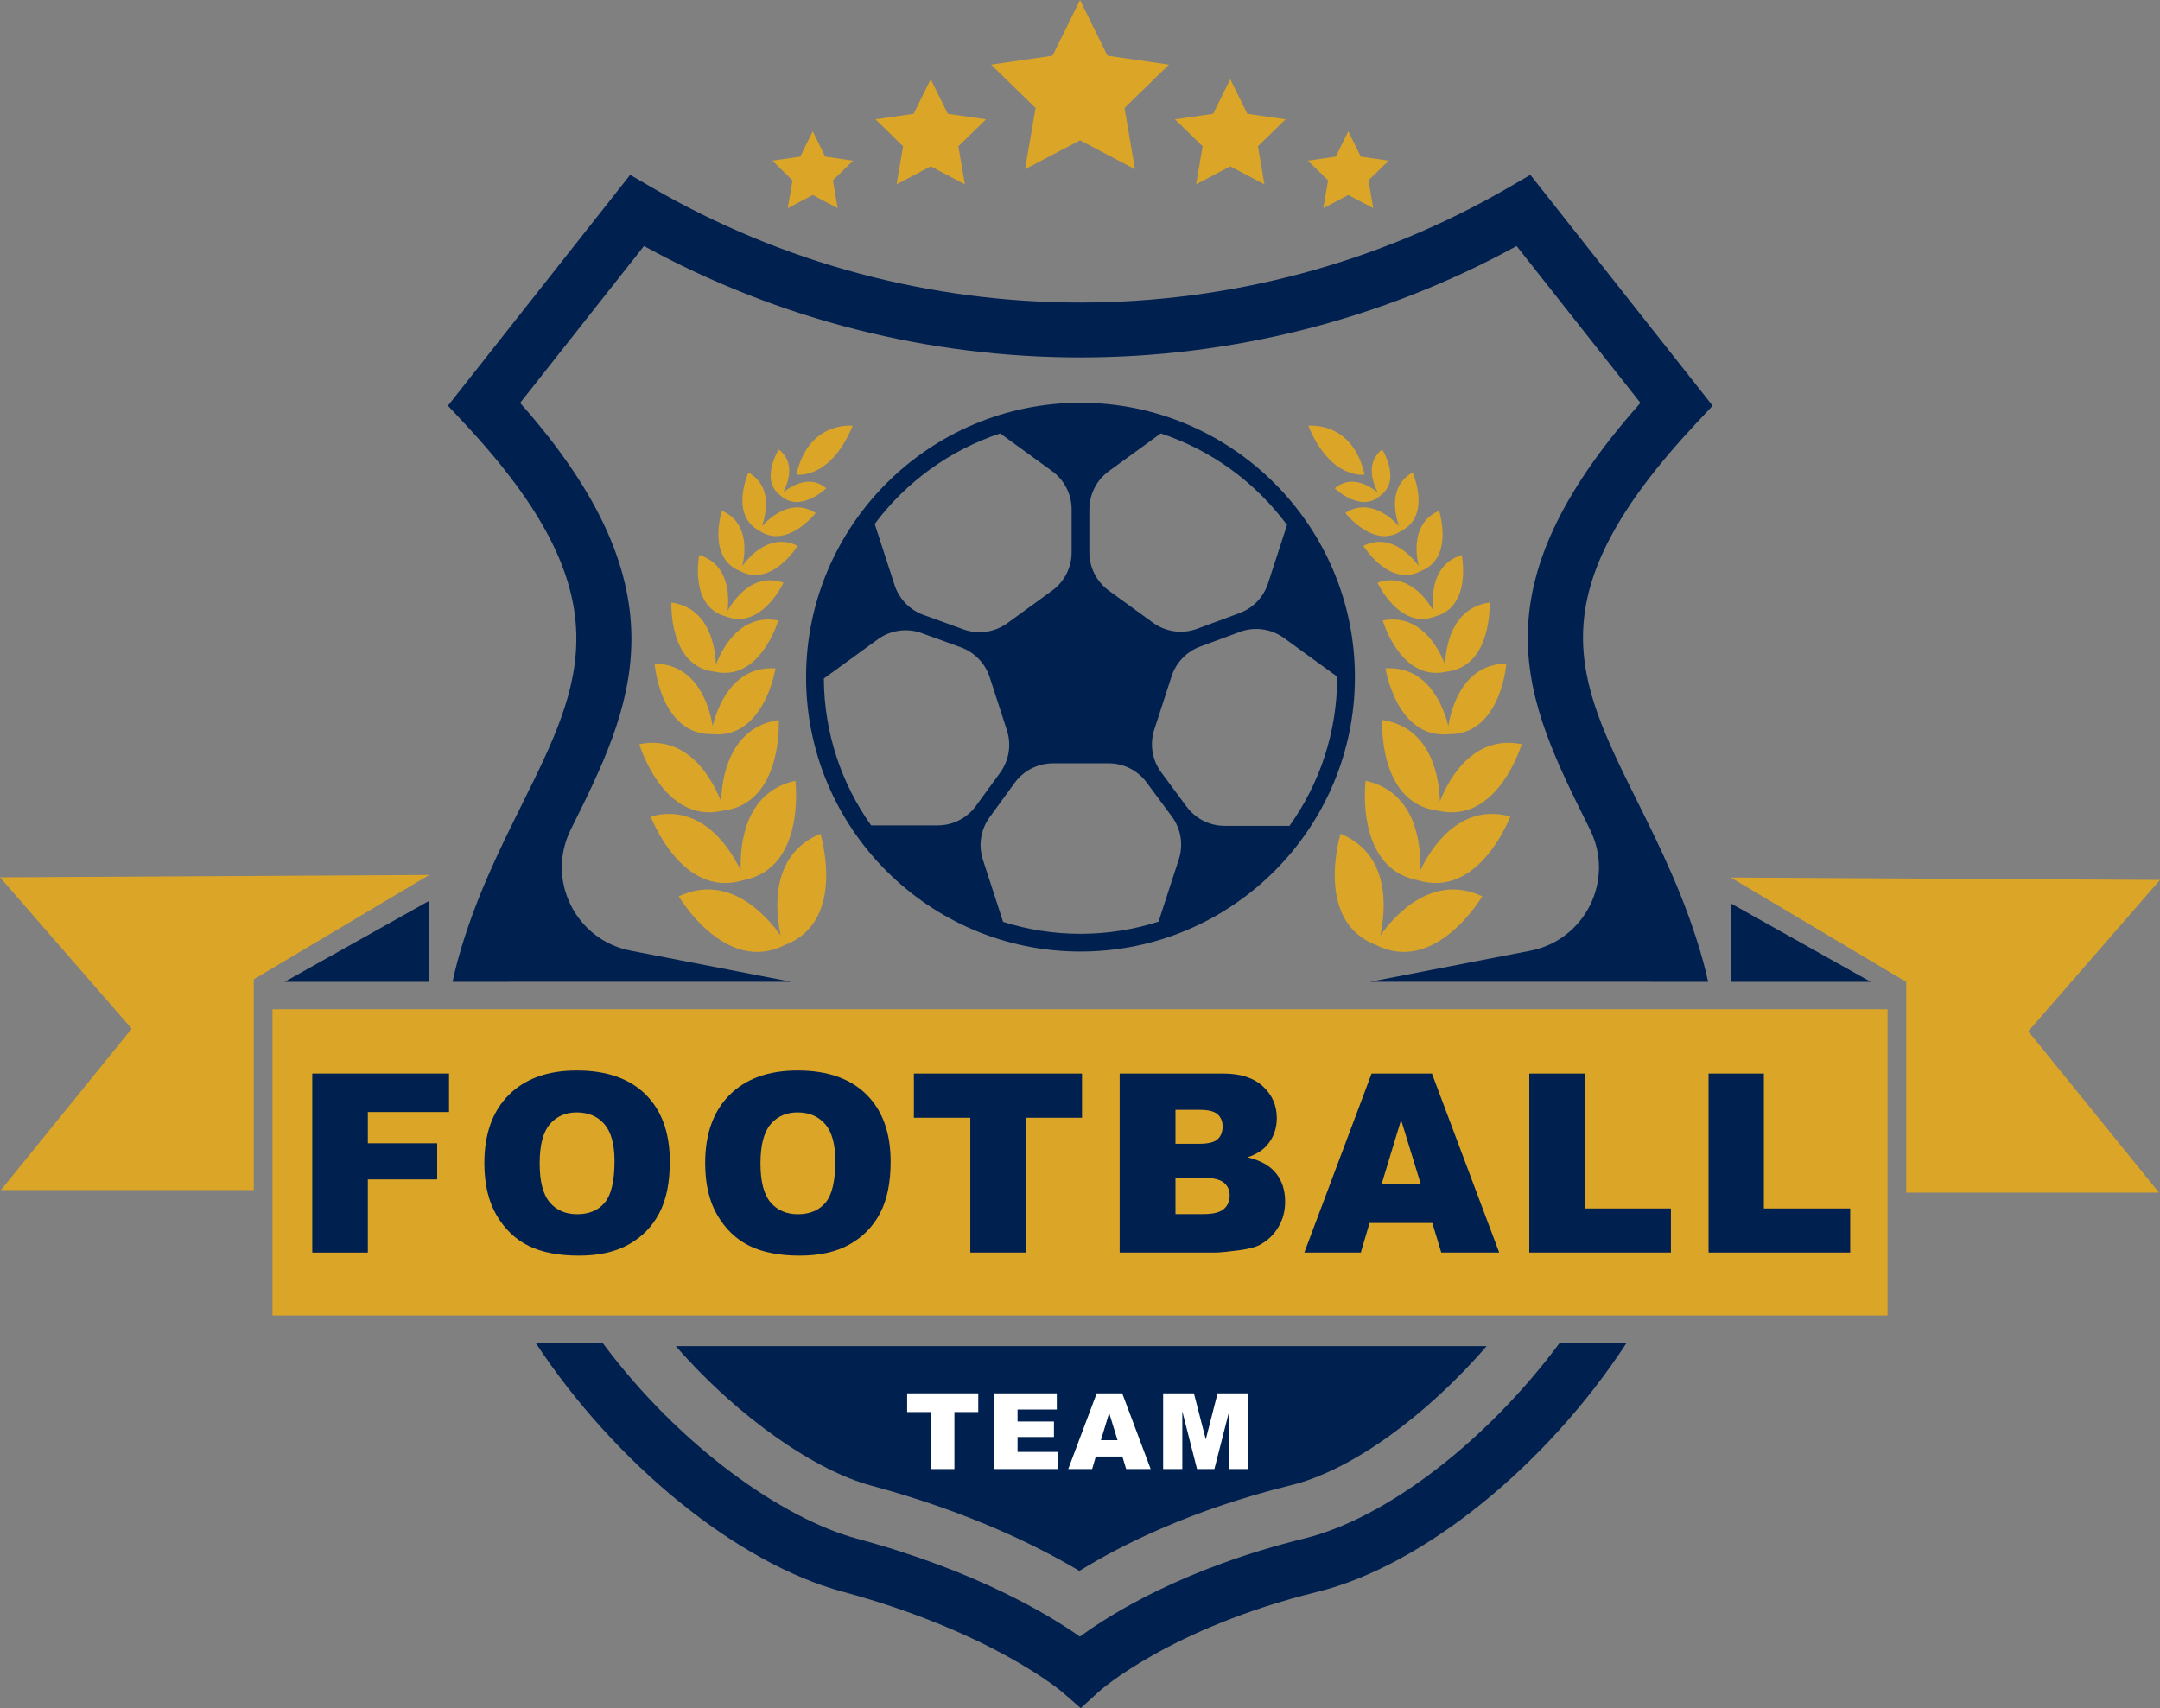 <?xml version="1.0" encoding="UTF-8" standalone="no"?>
<!-- Generator: Adobe Illustrator 27.5.0, SVG Export Plug-In . SVG Version: 6.00 Build 0)  -->

<svg
   version="1.1"
   id="Layer_1"
   x="0px"
   y="0px"
   viewBox="0 0 504.199 398.753"
   xml:space="preserve"
   sodipodi:docname="leon.svg"
   width="504.199"
   height="398.753"
   inkscape:version="1.2.2 (b0a84865, 2022-12-01)"
   xmlns:inkscape="http://www.inkscape.org/namespaces/inkscape"
   xmlns:sodipodi="http://sodipodi.sourceforge.net/DTD/sodipodi-0.dtd"
   xmlns="http://www.w3.org/2000/svg"
   xmlns:svg="http://www.w3.org/2000/svg"><rect x="0" y="0" width="504.199" height="398.753" fill="#808080" stroke="none"/><defs
   id="defs3940" /><sodipodi:namedview
   id="namedview3938"
   pagecolor="#ffffff"
   bordercolor="#000000"
   borderopacity="0.25"
   inkscape:showpageshadow="2"
   inkscape:pageopacity="0.0"
   inkscape:pagecheckerboard="0"
   inkscape:deskcolor="#d1d1d1"
   showgrid="false"
   inkscape:zoom="0.4035"
   inkscape:cx="926.88971"
   inkscape:cy="576.20818"
   inkscape:window-width="1920"
   inkscape:window-height="1027"
   inkscape:window-x="1728"
   inkscape:window-y="62"
   inkscape:window-maximized="1"
   inkscape:current-layer="g3919" />









<g
   id="g3935"
   transform="translate(-1403.654,-244.983)">
	<path
   style="fill:#00204f"
   d="m 1607.012,591.791 c 22.548,6.074 38.583,13.937 48.59,19.91 10.142,-6.254 26.46,-14.358 49.445,-20.014 14.151,-3.482 31.554,-16.217 45.637,-32.463 h -189.281 c 15.165,17.351 33.047,29.183 45.609,32.567 z"
   id="path3825" />
	<g
   id="g3871">
		<g
   id="g3847">
			<path
   style="fill:#dba527"
   d="m 1585.881,463.361 c -1.183,-5.444 -2.701,-18.803 9.279,-23.743 0,0 6.309,20.477 -8.301,25.959 -13.892,7.108 -24.778,-11.348 -24.778,-11.348 11.72,-5.529 20.571,4.591 23.8,9.132 z"
   id="path3827" />
			<path
   style="fill:#dba527"
   d="m 1576.572,448.202 c -0.215,-5.356 0.571,-18.268 12.747,-20.954 0,0 2.568,20.456 -12.188,23.217 -14.349,4.421 -21.592,-14.881 -21.592,-14.881 12.027,-3.287 18.731,7.777 21.033,12.618 z"
   id="path3829" />
			<path
   style="fill:#dba527"
   d="m 1571.97,432.057 c 0.152,-5.087 1.752,-17.266 13.463,-19.002 0,0 1.077,19.545 -13.083,21.183 -13.884,3.237 -19.465,-15.525 -19.465,-15.525 11.609,-2.317 17.224,8.606 19.085,13.344 z"
   id="path3831" />
			<path
   style="fill:#dba527"
   d="m 1570.006,414.48 c 1.043,-4.226 4.571,-14.117 14.672,-13.462 0,0 -2.615,16.532 -14.747,15.353 -12.187,0.208 -13.478,-16.48 -13.478,-16.48 10.122,0.153 12.851,10.294 13.553,14.589 z"
   id="path3833" />
			<path
   style="fill:#dba527"
   d="m 1570.766,400.123 c 1.404,-3.634 5.656,-12.017 14.551,-10.292 0,0 -4.193,14.382 -14.832,11.963 -10.845,-1.194 -10.102,-16.157 -10.102,-16.157 8.97,1.28 10.245,10.593 10.383,14.486 z"
   id="path3835" />
			<path
   style="fill:#dba527"
   d="m 1573.496,387.562 c 1.583,-2.77 6.055,-9.037 13.046,-6.548 0,0 -5.161,11.131 -13.478,7.867 -8.635,-2.298 -6.197,-14.323 -6.197,-14.323 7.106,2.137 6.996,9.835 6.629,13.004 z"
   id="path3837" />
			<path
   style="fill:#dba527"
   d="m 1576.93,377.092 c 1.782,-2.414 6.646,-7.777 12.904,-4.686 0,0 -6.041,9.831 -13.453,5.87 -7.813,-3.093 -4.217,-14.058 -4.217,-14.058 6.403,2.776 5.455,9.954 4.766,12.874 z"
   id="path3839" />
			<path
   style="fill:#dba527"
   d="m 1581.512,367.802 c 1.911,-2.077 7.003,-6.6 12.542,-3.075 0,0 -6.646,8.583 -13.175,4.127 -6.994,-3.685 -2.521,-13.575 -2.521,-13.575 5.707,3.244 4.094,9.862 3.154,12.523 z"
   id="path3841" />
			<path
   style="fill:#dba527"
   d="m 1586.477,359.937 c 1.711,-1.389 6.155,-4.308 10.036,-0.96 0,0 -6.103,5.879 -10.644,1.7 -4.986,-3.636 -0.414,-10.77 -0.414,-10.77 4.042,3.151 2.049,8.081 1.022,10.03 z"
   id="path3843" />
			<path
   style="fill:#dba527"
   d="m 1589.553,355.769 c 0,0 7.871,1.334 13.137,-11.392 -10e-4,0 -10.29,-1.256 -13.137,11.392 z"
   id="path3845" />
		</g>
		<g
   id="g3869">
			<path
   style="fill:#dba527"
   d="m 1725.856,463.361 c 1.183,-5.444 2.701,-18.803 -9.279,-23.743 0,0 -6.31,20.477 8.3,25.959 13.892,7.108 24.779,-11.348 24.779,-11.348 -11.72,-5.529 -20.572,4.591 -23.8,9.132 z"
   id="path3849" />
			<path
   style="fill:#dba527"
   d="m 1735.165,448.202 c 0.214,-5.356 -0.572,-18.268 -12.748,-20.954 0,0 -2.568,20.456 12.189,23.217 14.348,4.421 21.591,-14.881 21.591,-14.881 -12.027,-3.287 -18.729,7.777 -21.032,12.618 z"
   id="path3851" />
			<path
   style="fill:#dba527"
   d="m 1739.767,432.057 c -0.152,-5.087 -1.752,-17.266 -13.463,-19.002 0,0 -1.077,19.545 13.084,21.183 13.883,3.237 19.465,-15.525 19.465,-15.525 -11.611,-2.317 -17.226,8.606 -19.086,13.344 z"
   id="path3853" />
			<path
   style="fill:#dba527"
   d="m 1741.73,414.48 c -1.043,-4.226 -4.571,-14.117 -14.672,-13.462 0,0 2.615,16.532 14.747,15.353 12.188,0.208 13.478,-16.48 13.478,-16.48 -10.122,0.153 -12.849,10.294 -13.553,14.589 z"
   id="path3855" />
			<path
   style="fill:#dba527"
   d="m 1740.971,400.123 c -1.403,-3.634 -5.655,-12.017 -14.551,-10.292 0,0 4.193,14.382 14.832,11.963 10.845,-1.194 10.102,-16.157 10.102,-16.157 -8.97,1.28 -10.246,10.593 -10.383,14.486 z"
   id="path3857" />
			<path
   style="fill:#dba527"
   d="m 1738.24,387.562 c -1.583,-2.77 -6.055,-9.037 -13.046,-6.548 0,0 5.161,11.131 13.479,7.867 8.634,-2.298 6.196,-14.323 6.196,-14.323 -7.105,2.137 -6.995,9.835 -6.629,13.004 z"
   id="path3859" />
			<path
   style="fill:#dba527"
   d="m 1734.807,377.092 c -1.782,-2.414 -6.646,-7.777 -12.903,-4.686 0,0 6.041,9.831 13.452,5.87 7.813,-3.093 4.217,-14.058 4.217,-14.058 -6.403,2.776 -5.456,9.954 -4.766,12.874 z"
   id="path3861" />
			<path
   style="fill:#dba527"
   d="m 1730.225,367.802 c -1.91,-2.077 -7.003,-6.6 -12.541,-3.075 0,0 6.646,8.583 13.175,4.127 6.993,-3.685 2.52,-13.575 2.52,-13.575 -5.707,3.244 -4.095,9.862 -3.154,12.523 z"
   id="path3863" />
			<path
   style="fill:#dba527"
   d="m 1725.26,359.937 c -1.711,-1.389 -6.155,-4.308 -10.035,-0.96 0,0 6.102,5.879 10.643,1.7 4.986,-3.636 0.414,-10.77 0.414,-10.77 -4.043,3.151 -2.05,8.081 -1.022,10.03 z"
   id="path3865" />
			<path
   style="fill:#dba527"
   d="m 1722.184,355.769 c 0,0 -7.871,1.334 -13.137,-11.392 0,0 10.29,-1.256 13.137,11.392 z"
   id="path3867" />
		</g>
	</g>
	<path
   style="fill:#00204f"
   d="m 1655.868,467.115 c 35.32,0 64.056,-28.735 64.056,-64.055 0,-35.32 -28.735,-64.055 -64.056,-64.055 -35.321,0 -64.056,28.735 -64.056,64.055 0,35.32 28.736,64.055 64.056,64.055 z m 59.916,-64.055 c 0,12.932 -4.132,24.909 -11.125,34.711 h -15.144 c -3.495,0 -6.784,-1.657 -8.864,-4.467 l -5.939,-8.022 c -2.122,-2.866 -2.728,-6.58 -1.625,-9.971 l 4.044,-12.447 c 1.043,-3.208 3.496,-5.763 6.659,-6.935 l 9.262,-3.43 c 3.459,-1.282 7.329,-0.748 10.313,1.42 l 12.416,9.02 c 0,0.04 0,0.08 0,0.121 z m -57.846,-39.166 c 0,-3.531 1.689,-6.848 4.546,-8.923 l 12.124,-8.809 c 11.902,3.931 22.166,11.487 29.469,21.369 l -4.433,13.642 c -1.043,3.208 -3.496,5.763 -6.659,6.935 l -9.879,3.659 c -3.459,1.281 -7.329,0.748 -10.313,-1.42 l -10.309,-7.489 c -2.856,-2.075 -4.546,-5.393 -4.546,-8.923 z m 4.507,59.282 c 3.496,0 6.784,1.657 8.864,4.467 l 5.89,7.954 c 2.121,2.866 2.727,6.58 1.625,9.971 l -4.732,14.564 c -5.75,1.84 -11.871,2.843 -18.224,2.843 -6.294,0 -12.361,-0.981 -18.065,-2.789 l -4.719,-14.522 c -1.092,-3.361 -0.507,-7.043 1.573,-9.9 l 5.859,-8.049 c 2.076,-2.852 5.391,-4.539 8.917,-4.539 z m -25.317,-77.014 12.124,8.809 c 2.855,2.075 4.546,5.393 4.546,8.923 v 10.04 c 0,3.531 -1.69,6.848 -4.546,8.923 l -10.466,7.604 c -2.962,2.152 -6.798,2.694 -10.24,1.447 l -9.345,-3.386 c -3.198,-1.159 -5.682,-3.728 -6.733,-6.962 l -4.636,-14.27 c 7.29,-9.765 17.489,-17.229 29.296,-21.128 z m -41.167,57.217 12.598,-9.153 c 2.962,-2.152 6.799,-2.694 10.24,-1.447 l 9.135,3.31 c 3.198,1.159 5.682,3.728 6.733,6.962 l 4.026,12.394 c 1.093,3.361 0.508,7.042 -1.572,9.899 l -5.664,7.781 c -2.076,2.852 -5.391,4.539 -8.917,4.539 h -15.538 c -6.89,-9.701 -10.974,-21.522 -11.041,-34.285 z"
   id="path3873" />
	<g
   id="g3889">
		<g
   id="g3881">
			<polygon
   style="fill:#dba527"
   points="1666.144,270.192 1668.595,284.483 1655.76,277.736 1642.926,284.483 1645.377,270.192 1634.994,260.071 1649.343,257.986 1655.76,244.983 1662.177,257.986 1676.526,260.071 "
   id="polygon3875" />
			<polygon
   style="fill:#dba527"
   points="1627.36,279.129 1628.884,288.009 1620.909,283.817 1612.934,288.009 1614.457,279.129 1608.005,272.84 1616.921,271.544 1620.909,263.465 1624.896,271.544 1633.813,272.84 "
   id="polygon3877" />
			<polygon
   style="fill:#dba527"
   points="1598.077,287.084 1599.19,293.575 1593.361,290.51 1587.532,293.575 1588.646,287.084 1583.93,282.487 1590.447,281.54 1593.361,275.634 1596.276,281.54 1602.793,282.487 "
   id="polygon3879" />
		</g>
		<g
   id="g3887">
			<polygon
   style="fill:#dba527"
   points="1684.376,279.129 1682.854,288.009 1690.828,283.817 1698.803,288.009 1697.28,279.129 1703.732,272.84 1694.815,271.544 1690.828,263.465 1686.84,271.544 1677.924,272.84 "
   id="polygon3883" />
			<polygon
   style="fill:#dba527"
   points="1713.659,287.084 1712.546,293.575 1718.375,290.51 1724.204,293.575 1723.091,287.084 1727.807,282.487 1721.29,281.54 1718.375,275.634 1715.461,281.54 1708.943,282.487 "
   id="polygon3885" />
		</g>
	</g>
	<rect
   x="1467.262"
   y="480.595"
   style="fill:#dba527"
   width="376.995"
   height="71.472"
   id="rect3891" />
	<g
   id="g3897">
		<path
   style="fill:#00204f"
   d="m 1767.718,558.477 c -16.727,22.576 -40.19,40.881 -59.607,45.659 -27.927,6.871 -44.994,17.482 -52.377,22.899 -7.381,-5.187 -24.328,-15.396 -52.056,-22.865 -17.06,-4.595 -41.175,-21.247 -59.361,-45.693 h -15.618 c 18.51,28.12 46.96,51.423 71.645,58.073 34.717,9.352 51.111,23.296 51.257,23.421 l 4.329,3.765 4.235,-3.865 c 0.161,-0.146 16.512,-14.798 51.01,-23.285 24.655,-6.067 53.521,-29.511 72.161,-58.109 z"
   id="path3893" />
		<path
   style="fill:#00204f"
   d="m 1525.518,432.715 c -5.254,10.567 -11.208,22.543 -15.034,36.518 -0.454,1.659 -0.843,3.308 -1.194,4.952 h 13.161 c 0,-0.007 0,-0.014 0,-0.02 h 65.854 l -37.444,-7.256 c -12.851,-2.49 -19.807,-16.539 -13.981,-28.261 0.038,-0.075 0.075,-0.151 0.112,-0.226 14.063,-28.286 27.372,-55.046 -11.928,-99.38 l 28.909,-36.622 c 63.32,34.669 140.378,34.669 203.698,0 l 28.906,36.618 c -39.294,44.198 -26.735,69.48 -12.26,98.62 0.168,0.337 0.336,0.675 0.503,1.013 5.818,11.723 -1.135,25.768 -13.983,28.258 l -37.376,7.242 h 65.741 c 10e-4,0.004 0,0.009 0,0.014 h 13.174 c -0.36,-1.652 -0.758,-3.311 -1.222,-4.978 -4.013,-14.414 -10.04,-26.547 -15.358,-37.251 -14.354,-28.896 -23.836,-47.984 13.861,-88.234 l 3.77,-4.025 -42.547,-53.898 -4.809,2.801 c -61.839,36.01 -138.667,36.012 -200.505,0 l -4.809,-2.801 -42.548,53.898 3.77,4.025 c 37.741,40.295 27.585,60.721 13.531,88.993 z"
   id="path3895" />
	</g>
	<polygon
   style="fill:#dba527"
   points="1848.612,523.398 1907.635,523.398 1877.11,485.738 1907.853,450.402 1807.672,449.841 1848.612,474.2 "
   id="polygon3899" />
	<polygon
   style="fill:#dba527"
   points="1462.895,522.791 1403.871,522.791 1434.395,485.131 1403.654,449.796 1503.834,449.235 1462.895,473.593 "
   id="polygon3901" />
	<g
   id="g3919">
		<path
   style="fill:#00204f"
   d="m 1476.546,495.601 h 31.922 v 8.978 h -18.953 v 7.297 h 16.188 v 8.436 h -16.188 v 17.072 h -12.969 z"
   id="path3903" />
		<path
   style="fill:#00204f"
   d="m 1516.716,516.521 c 0,-6.821 1.899,-12.131 5.7,-15.932 3.801,-3.8 9.092,-5.7 15.875,-5.7 6.954,0 12.313,1.867 16.074,5.601 3.763,3.733 5.644,8.963 5.644,15.689 0,4.883 -0.822,8.888 -2.466,12.014 -1.643,3.125 -4.018,5.557 -7.125,7.295 -3.106,1.739 -6.978,2.608 -11.613,2.608 -4.713,0 -8.612,-0.75 -11.7,-2.252 -3.087,-1.5 -5.591,-3.876 -7.51,-7.124 -1.92,-3.25 -2.879,-7.316 -2.879,-12.199 z m 12.911,0.056 c 0,4.219 0.783,7.25 2.352,9.092 1.567,1.843 3.7,2.765 6.398,2.765 2.774,0 4.921,-0.902 6.44,-2.707 1.521,-1.805 2.28,-5.045 2.28,-9.72 0,-3.933 -0.793,-6.807 -2.38,-8.622 -1.586,-1.813 -3.738,-2.721 -6.455,-2.721 -2.604,0 -4.693,0.922 -6.271,2.764 -1.576,1.844 -2.364,4.894 -2.364,9.149 z"
   id="path3905" />
		<path
   style="fill:#00204f"
   d="m 1568.257,516.521 c 0,-6.821 1.9,-12.131 5.7,-15.932 3.801,-3.8 9.093,-5.7 15.875,-5.7 6.954,0 12.313,1.867 16.075,5.601 3.762,3.733 5.643,8.963 5.643,15.689 0,4.883 -0.821,8.888 -2.465,12.014 -1.644,3.126 -4.019,5.557 -7.125,7.295 -3.106,1.739 -6.979,2.608 -11.614,2.608 -4.713,0 -8.612,-0.75 -11.699,-2.252 -3.088,-1.5 -5.592,-3.876 -7.511,-7.124 -1.919,-3.25 -2.879,-7.316 -2.879,-12.199 z m 12.911,0.056 c 0,4.219 0.784,7.25 2.352,9.092 1.567,1.843 3.7,2.765 6.398,2.765 2.774,0 4.921,-0.902 6.441,-2.707 1.52,-1.805 2.279,-5.045 2.279,-9.72 0,-3.933 -0.793,-6.807 -2.379,-8.622 -1.587,-1.813 -3.738,-2.721 -6.455,-2.721 -2.604,0 -4.694,0.922 -6.271,2.764 -1.577,1.844 -2.365,4.894 -2.365,9.149 z"
   id="path3907" />
		<path
   style="fill:#00204f"
   d="m 1616.977,495.601 h 39.245 v 10.317 h -13.167 v 31.465 h -12.911 v -31.465 h -13.167 z"
   id="path3909" />
		<path
   style="fill:#00204f"
   d="m 1665.013,495.601 h 24.169 c 4.027,0 7.12,0.997 9.276,2.992 2.157,1.995 3.235,4.466 3.235,7.41 0,2.471 -0.77,4.589 -2.309,6.355 -1.026,1.179 -2.527,2.109 -4.504,2.793 3.003,0.722 5.212,1.962 6.627,3.72 1.415,1.757 2.123,3.966 2.123,6.625 0,2.167 -0.503,4.115 -1.51,5.844 -1.008,1.729 -2.385,3.097 -4.133,4.104 -1.084,0.628 -2.718,1.083 -4.902,1.368 -2.907,0.38 -4.836,0.57 -5.785,0.57 h -22.288 v -41.781 z m 13.024,16.388 h 5.615 c 2.014,0 3.415,-0.347 4.203,-1.041 0.788,-0.693 1.184,-1.695 1.184,-3.007 0,-1.216 -0.396,-2.165 -1.184,-2.85 -0.788,-0.684 -2.161,-1.026 -4.118,-1.026 h -5.7 z m 0,16.417 h 6.584 c 2.224,0 3.791,-0.395 4.703,-1.183 0.911,-0.788 1.368,-1.848 1.368,-3.178 0,-1.235 -0.452,-2.228 -1.354,-2.979 -0.902,-0.75 -2.484,-1.125 -4.745,-1.125 h -6.556 z"
   id="path3911" />
		<path
   style="fill:#00204f"
   d="m 1737.994,530.486 h -14.657 l -2.037,6.897 h -13.183 l 15.704,-41.782 h 14.083 l 15.7,41.782 h -13.52 z m -2.678,-9.035 -4.612,-15.02 -4.563,15.02 z"
   id="path3913" />
		<path
   style="fill:#00204f"
   d="m 1760.628,495.601 h 12.911 v 31.493 h 20.149 v 10.289 h -33.061 v -41.782 z"
   id="path3915" />
		<path
   style="fill:#00204f"
   d="m 1802.479,495.601 h 12.911 v 31.493 h 20.149 v 10.289 h -33.061 v -41.782 z"
   id="path3917" />
	</g>
	<g
   id="g3929">
		<path
   style="fill:#ffffff"
   d="m 1615.402,570.25 h 16.603 v 4.365 h -5.569 v 13.311 h -5.463 v -13.311 h -5.57 v -4.365 z"
   id="path3921" />
		<path
   style="fill:#ffffff"
   d="m 1635.699,570.25 h 14.638 v 3.774 h -9.163 v 2.809 h 8.5 v 3.605 h -8.5 v 3.484 h 9.428 v 4.003 H 1635.7 V 570.25 Z"
   id="path3923" />
		<path
   style="fill:#ffffff"
   d="m 1665.645,585.007 h -6.2 l -0.861,2.918 h -5.577 l 6.644,-17.675 h 5.958 l 6.642,17.675 h -5.72 z m -1.133,-3.822 -1.951,-6.354 -1.93,6.354 z"
   id="path3925" />
		<path
   style="fill:#ffffff"
   d="m 1675.159,570.25 h 7.184 l 2.77,10.754 2.751,-10.754 h 7.178 v 17.675 h -4.473 v -13.48 l -3.447,13.48 h -4.049 l -3.439,-13.48 v 13.48 h -4.474 V 570.25 Z"
   id="path3927" />
	</g>
	<polygon
   style="fill:#00204f"
   points="1840.338,474.185 1807.672,455.877 1807.672,474.185 "
   id="polygon3931" />
	<polygon
   style="fill:#00204f"
   points="1503.834,474.185 1503.834,455.271 1470.086,474.185 "
   id="polygon3933" />
</g>
</svg>
